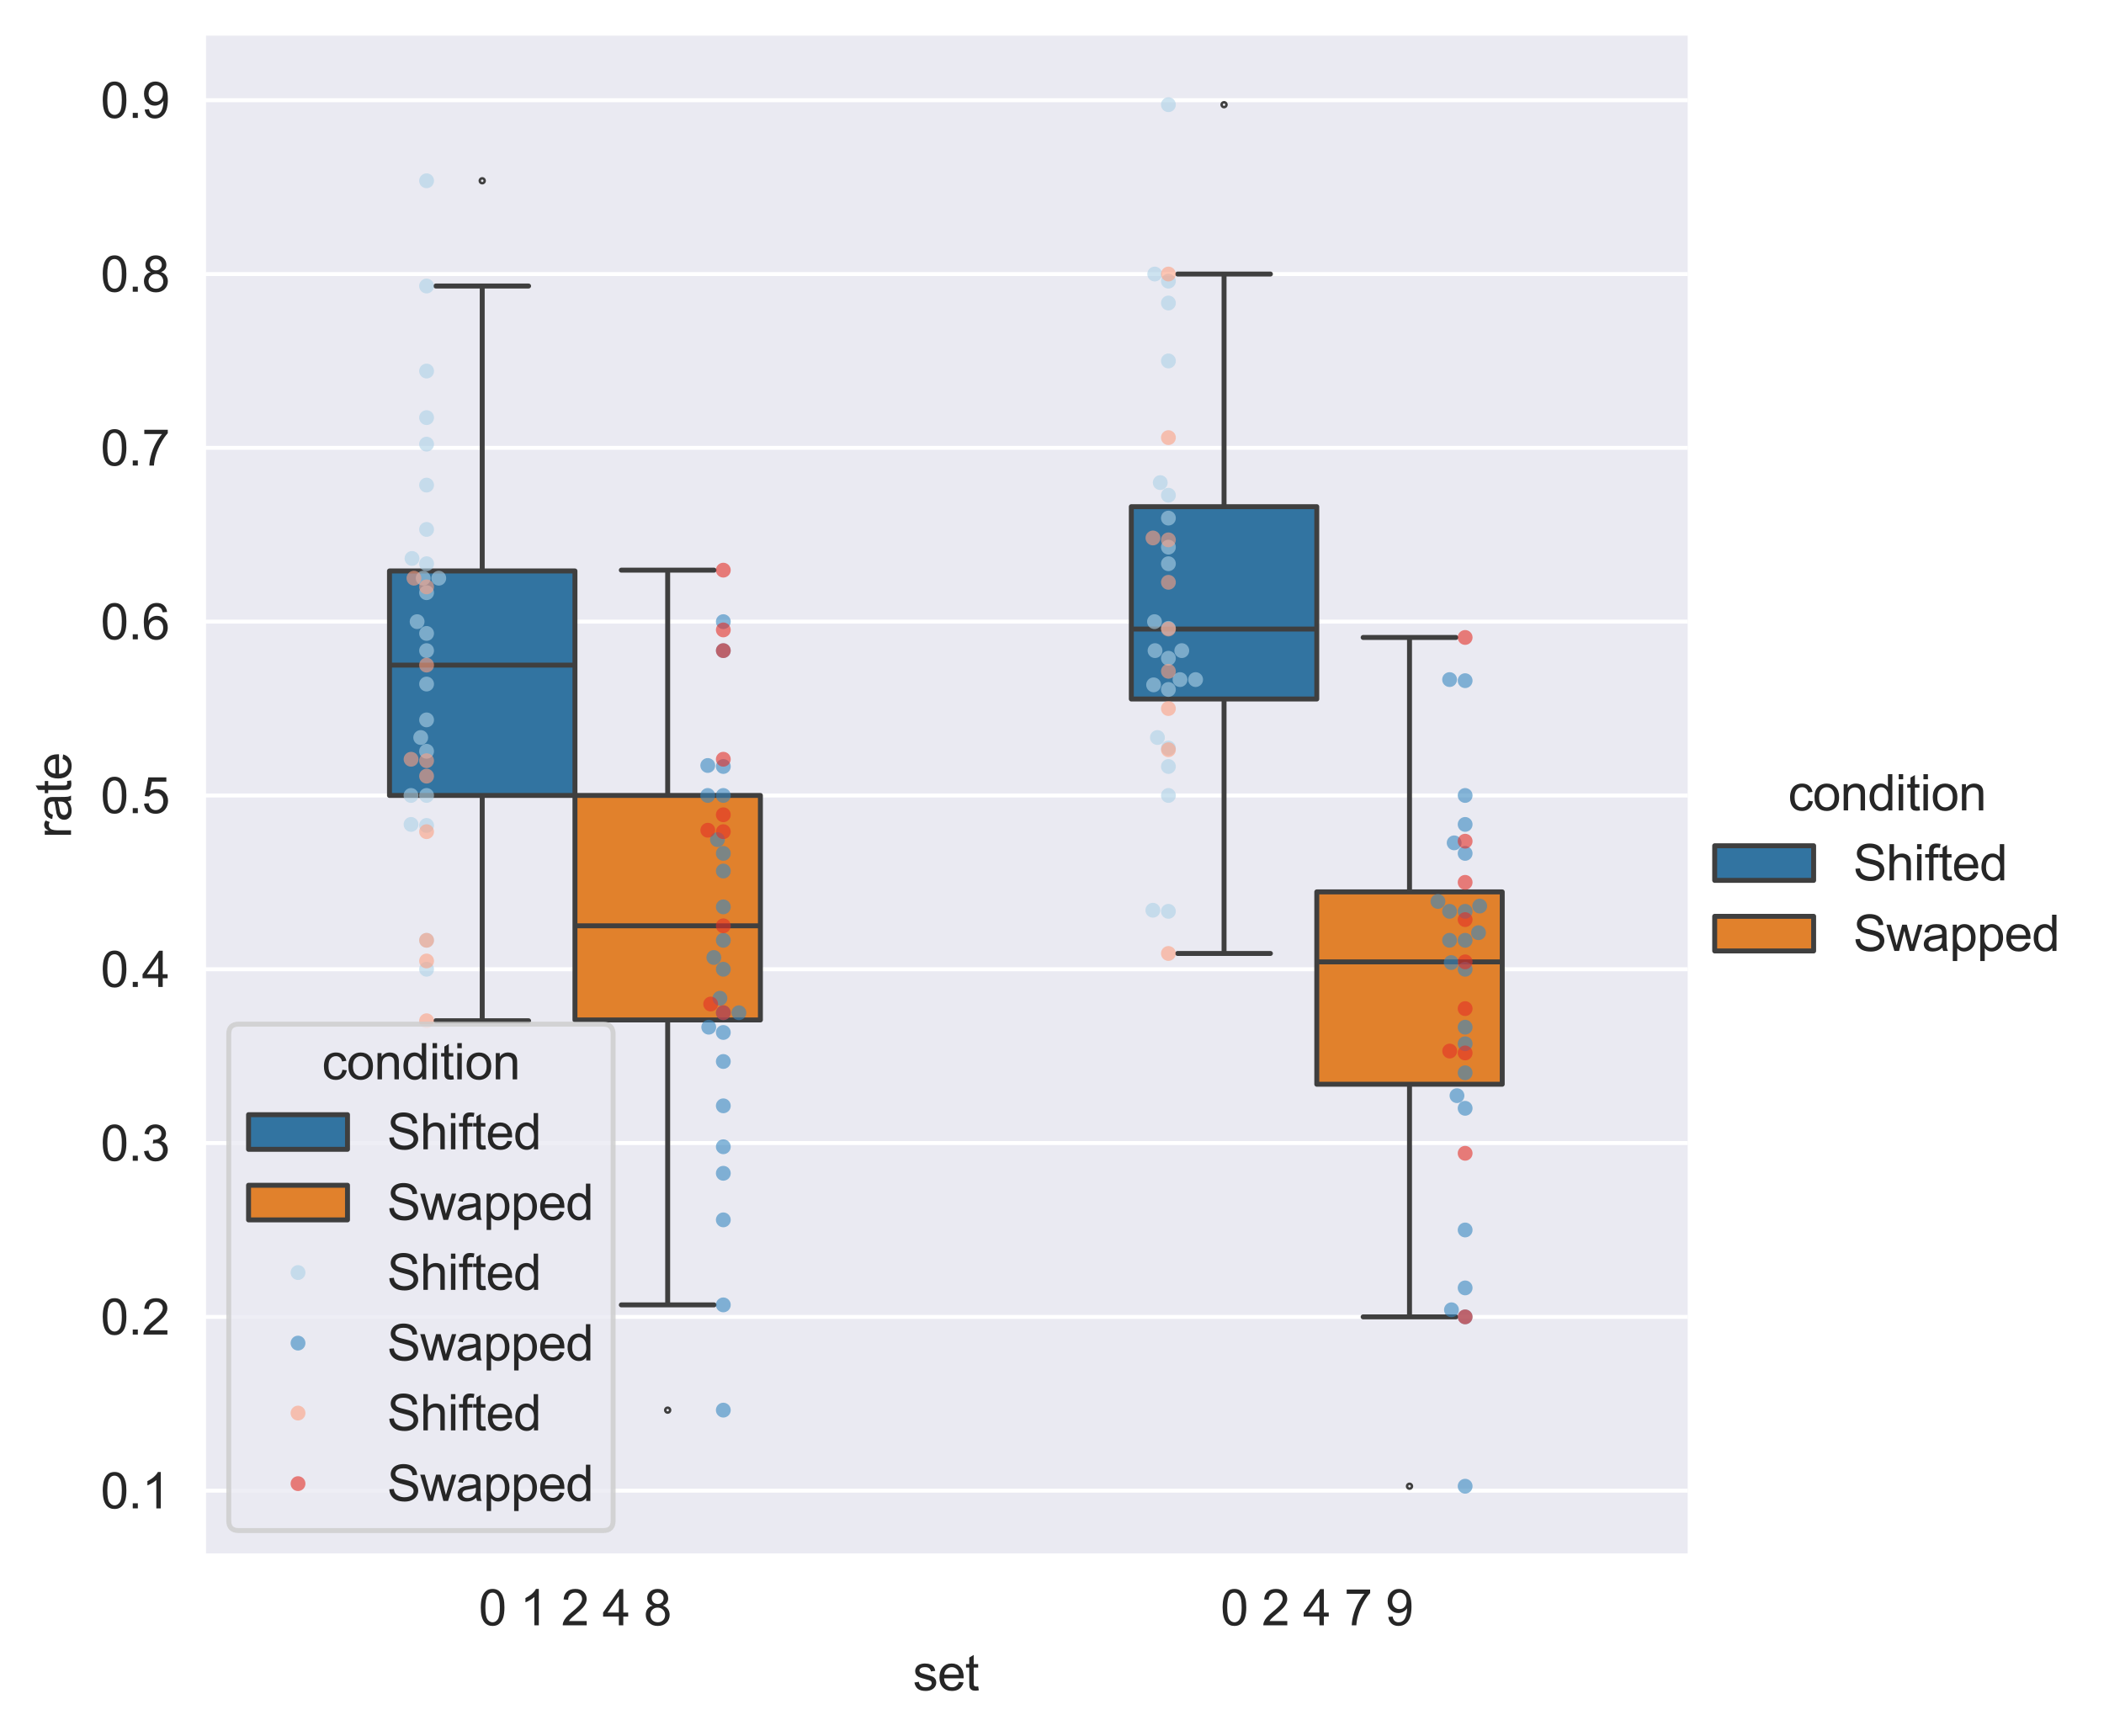 <?xml version="1.0" encoding="utf-8" standalone="no"?>
<!DOCTYPE svg PUBLIC "-//W3C//DTD SVG 1.1//EN"
  "http://www.w3.org/Graphics/SVG/1.1/DTD/svg11.dtd">
<svg xmlns:xlink="http://www.w3.org/1999/xlink" width="425.319pt" height="350.931pt" viewBox="0 0 425.319 350.931" xmlns="http://www.w3.org/2000/svg" version="1.1">
 <defs>
  <style type="text/css">*{stroke-linejoin: round; stroke-linecap: butt}</style>
 </defs>
 <g id="figure_1">
  <g id="patch_1">
   <path d="M 0 350.931 
L 425.319 350.931 
L 425.319 0 
L 0 0 
z
" style="fill: #ffffff"/>
  </g>
  <g id="axes_1">
   <g id="patch_2">
    <path d="M 41.245 314.44 
L 341.163 314.44 
L 341.163 7.2 
L 41.245 7.2 
z
" style="fill: #eaeaf2"/>
   </g>
   <g id="matplotlib.axis_1">
    <g id="xtick_1">
     <g id="text_1">
      <!-- 0 1 2 4 8 -->
      <g style="fill: #262626" transform="translate(96.766 328.598) scale(0.1 -0.1)">
       <defs>
        <path id="ArialMT-30" d="M 266 2259 
Q 266 3072 433 3567 
Q 600 4063 929 4331 
Q 1259 4600 1759 4600 
Q 2128 4600 2406 4451 
Q 2684 4303 2865 4023 
Q 3047 3744 3150 3342 
Q 3253 2941 3253 2259 
Q 3253 1453 3087 958 
Q 2922 463 2592 192 
Q 2263 -78 1759 -78 
Q 1097 -78 719 397 
Q 266 969 266 2259 
z
M 844 2259 
Q 844 1131 1108 757 
Q 1372 384 1759 384 
Q 2147 384 2411 759 
Q 2675 1134 2675 2259 
Q 2675 3391 2411 3762 
Q 2147 4134 1753 4134 
Q 1366 4134 1134 3806 
Q 844 3388 844 2259 
z
" transform="scale(0.016)"/>
        <path id="ArialMT-20" transform="scale(0.016)"/>
        <path id="ArialMT-31" d="M 2384 0 
L 1822 0 
L 1822 3584 
Q 1619 3391 1289 3197 
Q 959 3003 697 2906 
L 697 3450 
Q 1169 3672 1522 3987 
Q 1875 4303 2022 4600 
L 2384 4600 
L 2384 0 
z
" transform="scale(0.016)"/>
        <path id="ArialMT-32" d="M 3222 541 
L 3222 0 
L 194 0 
Q 188 203 259 391 
Q 375 700 629 1000 
Q 884 1300 1366 1694 
Q 2113 2306 2375 2664 
Q 2638 3022 2638 3341 
Q 2638 3675 2398 3904 
Q 2159 4134 1775 4134 
Q 1369 4134 1125 3890 
Q 881 3647 878 3216 
L 300 3275 
Q 359 3922 746 4261 
Q 1134 4600 1788 4600 
Q 2447 4600 2831 4234 
Q 3216 3869 3216 3328 
Q 3216 3053 3103 2787 
Q 2991 2522 2730 2228 
Q 2469 1934 1863 1422 
Q 1356 997 1212 845 
Q 1069 694 975 541 
L 3222 541 
z
" transform="scale(0.016)"/>
        <path id="ArialMT-34" d="M 2069 0 
L 2069 1097 
L 81 1097 
L 81 1613 
L 2172 4581 
L 2631 4581 
L 2631 1613 
L 3250 1613 
L 3250 1097 
L 2631 1097 
L 2631 0 
L 2069 0 
z
M 2069 1613 
L 2069 3678 
L 634 1613 
L 2069 1613 
z
" transform="scale(0.016)"/>
        <path id="ArialMT-38" d="M 1131 2484 
Q 781 2613 612 2850 
Q 444 3088 444 3419 
Q 444 3919 803 4259 
Q 1163 4600 1759 4600 
Q 2359 4600 2725 4251 
Q 3091 3903 3091 3403 
Q 3091 3084 2923 2848 
Q 2756 2613 2416 2484 
Q 2838 2347 3058 2040 
Q 3278 1734 3278 1309 
Q 3278 722 2862 322 
Q 2447 -78 1769 -78 
Q 1091 -78 675 323 
Q 259 725 259 1325 
Q 259 1772 486 2073 
Q 713 2375 1131 2484 
z
M 1019 3438 
Q 1019 3113 1228 2906 
Q 1438 2700 1772 2700 
Q 2097 2700 2305 2904 
Q 2513 3109 2513 3406 
Q 2513 3716 2298 3927 
Q 2084 4138 1766 4138 
Q 1444 4138 1231 3931 
Q 1019 3725 1019 3438 
z
M 838 1322 
Q 838 1081 952 856 
Q 1066 631 1291 507 
Q 1516 384 1775 384 
Q 2178 384 2440 643 
Q 2703 903 2703 1303 
Q 2703 1709 2433 1975 
Q 2163 2241 1756 2241 
Q 1359 2241 1098 1978 
Q 838 1716 838 1322 
z
" transform="scale(0.016)"/>
       </defs>
       <use xlink:href="#ArialMT-30"/>
       <use xlink:href="#ArialMT-20" x="55.615"/>
       <use xlink:href="#ArialMT-31" x="83.398"/>
       <use xlink:href="#ArialMT-20" x="139.014"/>
       <use xlink:href="#ArialMT-32" x="166.797"/>
       <use xlink:href="#ArialMT-20" x="222.412"/>
       <use xlink:href="#ArialMT-34" x="250.195"/>
       <use xlink:href="#ArialMT-20" x="305.811"/>
       <use xlink:href="#ArialMT-38" x="333.594"/>
      </g>
     </g>
    </g>
    <g id="xtick_2">
     <g id="text_2">
      <!-- 0 2 4 7 9 -->
      <g style="fill: #262626" transform="translate(246.725 328.598) scale(0.1 -0.1)">
       <defs>
        <path id="ArialMT-37" d="M 303 3981 
L 303 4522 
L 3269 4522 
L 3269 4084 
Q 2831 3619 2401 2847 
Q 1972 2075 1738 1259 
Q 1569 684 1522 0 
L 944 0 
Q 953 541 1156 1306 
Q 1359 2072 1739 2783 
Q 2119 3494 2547 3981 
L 303 3981 
z
" transform="scale(0.016)"/>
        <path id="ArialMT-39" d="M 350 1059 
L 891 1109 
Q 959 728 1153 556 
Q 1347 384 1650 384 
Q 1909 384 2104 503 
Q 2300 622 2425 820 
Q 2550 1019 2634 1356 
Q 2719 1694 2719 2044 
Q 2719 2081 2716 2156 
Q 2547 1888 2255 1720 
Q 1963 1553 1622 1553 
Q 1053 1553 659 1965 
Q 266 2378 266 3053 
Q 266 3750 677 4175 
Q 1088 4600 1706 4600 
Q 2153 4600 2523 4359 
Q 2894 4119 3086 3673 
Q 3278 3228 3278 2384 
Q 3278 1506 3087 986 
Q 2897 466 2520 194 
Q 2144 -78 1638 -78 
Q 1100 -78 759 220 
Q 419 519 350 1059 
z
M 2653 3081 
Q 2653 3566 2395 3850 
Q 2138 4134 1775 4134 
Q 1400 4134 1122 3828 
Q 844 3522 844 3034 
Q 844 2597 1108 2323 
Q 1372 2050 1759 2050 
Q 2150 2050 2401 2323 
Q 2653 2597 2653 3081 
z
" transform="scale(0.016)"/>
       </defs>
       <use xlink:href="#ArialMT-30"/>
       <use xlink:href="#ArialMT-20" x="55.615"/>
       <use xlink:href="#ArialMT-32" x="83.398"/>
       <use xlink:href="#ArialMT-20" x="139.014"/>
       <use xlink:href="#ArialMT-34" x="166.797"/>
       <use xlink:href="#ArialMT-20" x="222.412"/>
       <use xlink:href="#ArialMT-37" x="250.195"/>
       <use xlink:href="#ArialMT-20" x="305.811"/>
       <use xlink:href="#ArialMT-39" x="333.594"/>
      </g>
     </g>
    </g>
    <g id="text_3">
     <!-- set -->
     <g style="fill: #262626" transform="translate(184.535 341.743) scale(0.1 -0.1)">
      <defs>
       <path id="ArialMT-73" d="M 197 991 
L 753 1078 
Q 800 744 1014 566 
Q 1228 388 1613 388 
Q 2000 388 2187 545 
Q 2375 703 2375 916 
Q 2375 1106 2209 1216 
Q 2094 1291 1634 1406 
Q 1016 1563 777 1677 
Q 538 1791 414 1992 
Q 291 2194 291 2438 
Q 291 2659 392 2848 
Q 494 3038 669 3163 
Q 800 3259 1026 3326 
Q 1253 3394 1513 3394 
Q 1903 3394 2198 3281 
Q 2494 3169 2634 2976 
Q 2775 2784 2828 2463 
L 2278 2388 
Q 2241 2644 2061 2787 
Q 1881 2931 1553 2931 
Q 1166 2931 1000 2803 
Q 834 2675 834 2503 
Q 834 2394 903 2306 
Q 972 2216 1119 2156 
Q 1203 2125 1616 2013 
Q 2213 1853 2448 1751 
Q 2684 1650 2818 1456 
Q 2953 1263 2953 975 
Q 2953 694 2789 445 
Q 2625 197 2315 61 
Q 2006 -75 1616 -75 
Q 969 -75 630 194 
Q 291 463 197 991 
z
" transform="scale(0.016)"/>
       <path id="ArialMT-65" d="M 2694 1069 
L 3275 997 
Q 3138 488 2766 206 
Q 2394 -75 1816 -75 
Q 1088 -75 661 373 
Q 234 822 234 1631 
Q 234 2469 665 2931 
Q 1097 3394 1784 3394 
Q 2450 3394 2872 2941 
Q 3294 2488 3294 1666 
Q 3294 1616 3291 1516 
L 816 1516 
Q 847 969 1125 678 
Q 1403 388 1819 388 
Q 2128 388 2347 550 
Q 2566 713 2694 1069 
z
M 847 1978 
L 2700 1978 
Q 2663 2397 2488 2606 
Q 2219 2931 1791 2931 
Q 1403 2931 1139 2672 
Q 875 2413 847 1978 
z
" transform="scale(0.016)"/>
       <path id="ArialMT-74" d="M 1650 503 
L 1731 6 
Q 1494 -44 1306 -44 
Q 1000 -44 831 53 
Q 663 150 594 308 
Q 525 466 525 972 
L 525 2881 
L 113 2881 
L 113 3319 
L 525 3319 
L 525 4141 
L 1084 4478 
L 1084 3319 
L 1650 3319 
L 1650 2881 
L 1084 2881 
L 1084 941 
Q 1084 700 1114 631 
Q 1144 563 1211 522 
Q 1278 481 1403 481 
Q 1497 481 1650 503 
z
" transform="scale(0.016)"/>
      </defs>
      <use xlink:href="#ArialMT-73"/>
      <use xlink:href="#ArialMT-65" x="50"/>
      <use xlink:href="#ArialMT-74" x="105.615"/>
     </g>
    </g>
   </g>
   <g id="matplotlib.axis_2">
    <g id="ytick_1">
     <g id="line2d_1">
      <path d="M 41.245 301.376 
L 341.163 301.376 
" clip-path="url(#pf598000ad2)" style="fill: none; stroke: #ffffff; stroke-width: 0.8; stroke-linecap: round"/>
     </g>
     <g id="text_4">
      <!-- 0.1 -->
      <g style="fill: #262626" transform="translate(20.345 304.954) scale(0.1 -0.1)">
       <defs>
        <path id="ArialMT-2e" d="M 581 0 
L 581 641 
L 1222 641 
L 1222 0 
L 581 0 
z
" transform="scale(0.016)"/>
       </defs>
       <use xlink:href="#ArialMT-30"/>
       <use xlink:href="#ArialMT-2e" x="55.615"/>
       <use xlink:href="#ArialMT-31" x="83.398"/>
      </g>
     </g>
    </g>
    <g id="ytick_2">
     <g id="line2d_2">
      <path d="M 41.245 266.237 
L 341.163 266.237 
" clip-path="url(#pf598000ad2)" style="fill: none; stroke: #ffffff; stroke-width: 0.8; stroke-linecap: round"/>
     </g>
     <g id="text_5">
      <!-- 0.2 -->
      <g style="fill: #262626" transform="translate(20.345 269.816) scale(0.1 -0.1)">
       <use xlink:href="#ArialMT-30"/>
       <use xlink:href="#ArialMT-2e" x="55.615"/>
       <use xlink:href="#ArialMT-32" x="83.398"/>
      </g>
     </g>
    </g>
    <g id="ytick_3">
     <g id="line2d_3">
      <path d="M 41.245 231.098 
L 341.163 231.098 
" clip-path="url(#pf598000ad2)" style="fill: none; stroke: #ffffff; stroke-width: 0.8; stroke-linecap: round"/>
     </g>
     <g id="text_6">
      <!-- 0.3 -->
      <g style="fill: #262626" transform="translate(20.345 234.677) scale(0.1 -0.1)">
       <defs>
        <path id="ArialMT-33" d="M 269 1209 
L 831 1284 
Q 928 806 1161 595 
Q 1394 384 1728 384 
Q 2125 384 2398 659 
Q 2672 934 2672 1341 
Q 2672 1728 2419 1979 
Q 2166 2231 1775 2231 
Q 1616 2231 1378 2169 
L 1441 2663 
Q 1497 2656 1531 2656 
Q 1891 2656 2178 2843 
Q 2466 3031 2466 3422 
Q 2466 3731 2256 3934 
Q 2047 4138 1716 4138 
Q 1388 4138 1169 3931 
Q 950 3725 888 3313 
L 325 3413 
Q 428 3978 793 4289 
Q 1159 4600 1703 4600 
Q 2078 4600 2393 4439 
Q 2709 4278 2876 4000 
Q 3044 3722 3044 3409 
Q 3044 3113 2884 2869 
Q 2725 2625 2413 2481 
Q 2819 2388 3044 2092 
Q 3269 1797 3269 1353 
Q 3269 753 2831 336 
Q 2394 -81 1725 -81 
Q 1122 -81 723 278 
Q 325 638 269 1209 
z
" transform="scale(0.016)"/>
       </defs>
       <use xlink:href="#ArialMT-30"/>
       <use xlink:href="#ArialMT-2e" x="55.615"/>
       <use xlink:href="#ArialMT-33" x="83.398"/>
      </g>
     </g>
    </g>
    <g id="ytick_4">
     <g id="line2d_4">
      <path d="M 41.245 195.959 
L 341.163 195.959 
" clip-path="url(#pf598000ad2)" style="fill: none; stroke: #ffffff; stroke-width: 0.8; stroke-linecap: round"/>
     </g>
     <g id="text_7">
      <!-- 0.4 -->
      <g style="fill: #262626" transform="translate(20.345 199.538) scale(0.1 -0.1)">
       <use xlink:href="#ArialMT-30"/>
       <use xlink:href="#ArialMT-2e" x="55.615"/>
       <use xlink:href="#ArialMT-34" x="83.398"/>
      </g>
     </g>
    </g>
    <g id="ytick_5">
     <g id="line2d_5">
      <path d="M 41.245 160.82 
L 341.163 160.82 
" clip-path="url(#pf598000ad2)" style="fill: none; stroke: #ffffff; stroke-width: 0.8; stroke-linecap: round"/>
     </g>
     <g id="text_8">
      <!-- 0.5 -->
      <g style="fill: #262626" transform="translate(20.345 164.399) scale(0.1 -0.1)">
       <defs>
        <path id="ArialMT-35" d="M 266 1200 
L 856 1250 
Q 922 819 1161 601 
Q 1400 384 1738 384 
Q 2144 384 2425 690 
Q 2706 997 2706 1503 
Q 2706 1984 2436 2262 
Q 2166 2541 1728 2541 
Q 1456 2541 1237 2417 
Q 1019 2294 894 2097 
L 366 2166 
L 809 4519 
L 3088 4519 
L 3088 3981 
L 1259 3981 
L 1013 2750 
Q 1425 3038 1878 3038 
Q 2478 3038 2890 2622 
Q 3303 2206 3303 1553 
Q 3303 931 2941 478 
Q 2500 -78 1738 -78 
Q 1113 -78 717 272 
Q 322 622 266 1200 
z
" transform="scale(0.016)"/>
       </defs>
       <use xlink:href="#ArialMT-30"/>
       <use xlink:href="#ArialMT-2e" x="55.615"/>
       <use xlink:href="#ArialMT-35" x="83.398"/>
      </g>
     </g>
    </g>
    <g id="ytick_6">
     <g id="line2d_6">
      <path d="M 41.245 125.681 
L 341.163 125.681 
" clip-path="url(#pf598000ad2)" style="fill: none; stroke: #ffffff; stroke-width: 0.8; stroke-linecap: round"/>
     </g>
     <g id="text_9">
      <!-- 0.6 -->
      <g style="fill: #262626" transform="translate(20.345 129.26) scale(0.1 -0.1)">
       <defs>
        <path id="ArialMT-36" d="M 3184 3459 
L 2625 3416 
Q 2550 3747 2413 3897 
Q 2184 4138 1850 4138 
Q 1581 4138 1378 3988 
Q 1113 3794 959 3422 
Q 806 3050 800 2363 
Q 1003 2672 1297 2822 
Q 1591 2972 1913 2972 
Q 2475 2972 2870 2558 
Q 3266 2144 3266 1488 
Q 3266 1056 3080 686 
Q 2894 316 2569 119 
Q 2244 -78 1831 -78 
Q 1128 -78 684 439 
Q 241 956 241 2144 
Q 241 3472 731 4075 
Q 1159 4600 1884 4600 
Q 2425 4600 2770 4297 
Q 3116 3994 3184 3459 
z
M 888 1484 
Q 888 1194 1011 928 
Q 1134 663 1356 523 
Q 1578 384 1822 384 
Q 2178 384 2434 671 
Q 2691 959 2691 1453 
Q 2691 1928 2437 2201 
Q 2184 2475 1800 2475 
Q 1419 2475 1153 2201 
Q 888 1928 888 1484 
z
" transform="scale(0.016)"/>
       </defs>
       <use xlink:href="#ArialMT-30"/>
       <use xlink:href="#ArialMT-2e" x="55.615"/>
       <use xlink:href="#ArialMT-36" x="83.398"/>
      </g>
     </g>
    </g>
    <g id="ytick_7">
     <g id="line2d_7">
      <path d="M 41.245 90.542 
L 341.163 90.542 
" clip-path="url(#pf598000ad2)" style="fill: none; stroke: #ffffff; stroke-width: 0.8; stroke-linecap: round"/>
     </g>
     <g id="text_10">
      <!-- 0.7 -->
      <g style="fill: #262626" transform="translate(20.345 94.121) scale(0.1 -0.1)">
       <use xlink:href="#ArialMT-30"/>
       <use xlink:href="#ArialMT-2e" x="55.615"/>
       <use xlink:href="#ArialMT-37" x="83.398"/>
      </g>
     </g>
    </g>
    <g id="ytick_8">
     <g id="line2d_8">
      <path d="M 41.245 55.403 
L 341.163 55.403 
" clip-path="url(#pf598000ad2)" style="fill: none; stroke: #ffffff; stroke-width: 0.8; stroke-linecap: round"/>
     </g>
     <g id="text_11">
      <!-- 0.8 -->
      <g style="fill: #262626" transform="translate(20.345 58.982) scale(0.1 -0.1)">
       <use xlink:href="#ArialMT-30"/>
       <use xlink:href="#ArialMT-2e" x="55.615"/>
       <use xlink:href="#ArialMT-38" x="83.398"/>
      </g>
     </g>
    </g>
    <g id="ytick_9">
     <g id="line2d_9">
      <path d="M 41.245 20.264 
L 341.163 20.264 
" clip-path="url(#pf598000ad2)" style="fill: none; stroke: #ffffff; stroke-width: 0.8; stroke-linecap: round"/>
     </g>
     <g id="text_12">
      <!-- 0.9 -->
      <g style="fill: #262626" transform="translate(20.345 23.843) scale(0.1 -0.1)">
       <use xlink:href="#ArialMT-30"/>
       <use xlink:href="#ArialMT-2e" x="55.615"/>
       <use xlink:href="#ArialMT-39" x="83.398"/>
      </g>
     </g>
    </g>
    <g id="text_13">
     <!-- rate -->
     <g style="fill: #262626" transform="translate(14.358 169.435) rotate(-90) scale(0.1 -0.1)">
      <defs>
       <path id="ArialMT-72" d="M 416 0 
L 416 3319 
L 922 3319 
L 922 2816 
Q 1116 3169 1280 3281 
Q 1444 3394 1641 3394 
Q 1925 3394 2219 3213 
L 2025 2691 
Q 1819 2813 1613 2813 
Q 1428 2813 1281 2702 
Q 1134 2591 1072 2394 
Q 978 2094 978 1738 
L 978 0 
L 416 0 
z
" transform="scale(0.016)"/>
       <path id="ArialMT-61" d="M 2588 409 
Q 2275 144 1986 34 
Q 1697 -75 1366 -75 
Q 819 -75 525 192 
Q 231 459 231 875 
Q 231 1119 342 1320 
Q 453 1522 633 1644 
Q 813 1766 1038 1828 
Q 1203 1872 1538 1913 
Q 2219 1994 2541 2106 
Q 2544 2222 2544 2253 
Q 2544 2597 2384 2738 
Q 2169 2928 1744 2928 
Q 1347 2928 1158 2789 
Q 969 2650 878 2297 
L 328 2372 
Q 403 2725 575 2942 
Q 747 3159 1072 3276 
Q 1397 3394 1825 3394 
Q 2250 3394 2515 3294 
Q 2781 3194 2906 3042 
Q 3031 2891 3081 2659 
Q 3109 2516 3109 2141 
L 3109 1391 
Q 3109 606 3145 398 
Q 3181 191 3288 0 
L 2700 0 
Q 2613 175 2588 409 
z
M 2541 1666 
Q 2234 1541 1622 1453 
Q 1275 1403 1131 1340 
Q 988 1278 909 1158 
Q 831 1038 831 891 
Q 831 666 1001 516 
Q 1172 366 1500 366 
Q 1825 366 2078 508 
Q 2331 650 2450 897 
Q 2541 1088 2541 1459 
L 2541 1666 
z
" transform="scale(0.016)"/>
      </defs>
      <use xlink:href="#ArialMT-72"/>
      <use xlink:href="#ArialMT-61" x="33.301"/>
      <use xlink:href="#ArialMT-74" x="88.916"/>
      <use xlink:href="#ArialMT-65" x="116.699"/>
     </g>
    </g>
   </g>
   <g id="patch_3">
    <path d="M 116.225 336.514 
L 116.225 336.514 
L 116.225 336.514 
L 116.225 336.514 
z
" clip-path="url(#pf598000ad2)" style="fill: #3274a1; stroke: #3f3f3f; stroke-linejoin: miter"/>
   </g>
   <g id="patch_4">
    <path d="M 116.225 336.514 
L 116.225 336.514 
L 116.225 336.514 
L 116.225 336.514 
z
" clip-path="url(#pf598000ad2)" style="fill: #e1812c; stroke: #3f3f3f; stroke-linejoin: miter"/>
   </g>
   <g id="patch_5">
    <path d="M 78.735 160.82 
L 116.225 160.82 
L 116.225 115.432 
L 78.735 115.432 
L 78.735 160.82 
z
" clip-path="url(#pf598000ad2)" style="fill: #3274a1; stroke: #3f3f3f; stroke-linejoin: miter"/>
   </g>
   <g id="line2d_10">
    <path d="M 97.48 160.82 
L 97.48 206.37 
" clip-path="url(#pf598000ad2)" style="fill: none; stroke: #3f3f3f"/>
   </g>
   <g id="line2d_11">
    <path d="M 97.48 115.432 
L 97.48 57.827 
" clip-path="url(#pf598000ad2)" style="fill: none; stroke: #3f3f3f"/>
   </g>
   <g id="line2d_12">
    <path d="M 88.107 206.37 
L 106.852 206.37 
" clip-path="url(#pf598000ad2)" style="fill: none; stroke: #3f3f3f; stroke-linecap: round"/>
   </g>
   <g id="line2d_13">
    <path d="M 88.107 57.827 
L 106.852 57.827 
" clip-path="url(#pf598000ad2)" style="fill: none; stroke: #3f3f3f; stroke-linecap: round"/>
   </g>
   <g id="line2d_14">
    <defs>
     <path id="m27abbe4f63" d="M 0 0.25 
C 0.066 0.25 0.13 0.224 0.177 0.177 
C 0.224 0.13 0.25 0.066 0.25 0 
C 0.25 -0.066 0.224 -0.13 0.177 -0.177 
C 0.13 -0.224 0.066 -0.25 0 -0.25 
C -0.066 -0.25 -0.13 -0.224 -0.177 -0.177 
C -0.224 -0.13 -0.25 -0.066 -0.25 0 
C -0.25 0.066 -0.224 0.13 -0.177 0.177 
C -0.13 0.224 -0.066 0.25 0 0.25 
z
" style="stroke: #3f3f3f"/>
    </defs>
    <g clip-path="url(#pf598000ad2)">
     <use xlink:href="#m27abbe4f63" x="97.48" y="36.548" style="fill-opacity: 0; stroke: #3f3f3f"/>
    </g>
   </g>
   <g id="patch_6">
    <path d="M 228.694 141.322 
L 266.184 141.322 
L 266.184 102.436 
L 228.694 102.436 
L 228.694 141.322 
z
" clip-path="url(#pf598000ad2)" style="fill: #3274a1; stroke: #3f3f3f; stroke-linejoin: miter"/>
   </g>
   <g id="line2d_15">
    <path d="M 247.439 141.322 
L 247.439 192.764 
" clip-path="url(#pf598000ad2)" style="fill: none; stroke: #3f3f3f"/>
   </g>
   <g id="line2d_16">
    <path d="M 247.439 102.436 
L 247.439 55.403 
" clip-path="url(#pf598000ad2)" style="fill: none; stroke: #3f3f3f"/>
   </g>
   <g id="line2d_17">
    <path d="M 238.066 192.764 
L 256.811 192.764 
" clip-path="url(#pf598000ad2)" style="fill: none; stroke: #3f3f3f; stroke-linecap: round"/>
   </g>
   <g id="line2d_18">
    <path d="M 238.066 55.403 
L 256.811 55.403 
" clip-path="url(#pf598000ad2)" style="fill: none; stroke: #3f3f3f; stroke-linecap: round"/>
   </g>
   <g id="line2d_19">
    <g clip-path="url(#pf598000ad2)">
     <use xlink:href="#m27abbe4f63" x="247.439" y="21.165" style="fill-opacity: 0; stroke: #3f3f3f"/>
    </g>
   </g>
   <g id="patch_7">
    <path d="M 116.225 206.208 
L 153.715 206.208 
L 153.715 160.82 
L 116.225 160.82 
L 116.225 206.208 
z
" clip-path="url(#pf598000ad2)" style="fill: #e1812c; stroke: #3f3f3f; stroke-linejoin: miter"/>
   </g>
   <g id="line2d_20">
    <path d="M 134.97 206.208 
L 134.97 263.813 
" clip-path="url(#pf598000ad2)" style="fill: none; stroke: #3f3f3f"/>
   </g>
   <g id="line2d_21">
    <path d="M 134.97 160.82 
L 134.97 115.27 
" clip-path="url(#pf598000ad2)" style="fill: none; stroke: #3f3f3f"/>
   </g>
   <g id="line2d_22">
    <path d="M 125.597 263.813 
L 144.342 263.813 
" clip-path="url(#pf598000ad2)" style="fill: none; stroke: #3f3f3f; stroke-linecap: round"/>
   </g>
   <g id="line2d_23">
    <path d="M 125.597 115.27 
L 144.342 115.27 
" clip-path="url(#pf598000ad2)" style="fill: none; stroke: #3f3f3f; stroke-linecap: round"/>
   </g>
   <g id="line2d_24">
    <g clip-path="url(#pf598000ad2)">
     <use xlink:href="#m27abbe4f63" x="134.97" y="285.092" style="fill-opacity: 0; stroke: #3f3f3f"/>
    </g>
   </g>
   <g id="patch_8">
    <path d="M 266.184 219.204 
L 303.673 219.204 
L 303.673 180.318 
L 266.184 180.318 
L 266.184 219.204 
z
" clip-path="url(#pf598000ad2)" style="fill: #e1812c; stroke: #3f3f3f; stroke-linejoin: miter"/>
   </g>
   <g id="line2d_25">
    <path d="M 284.929 219.204 
L 284.929 266.237 
" clip-path="url(#pf598000ad2)" style="fill: none; stroke: #3f3f3f"/>
   </g>
   <g id="line2d_26">
    <path d="M 284.929 180.318 
L 284.929 128.876 
" clip-path="url(#pf598000ad2)" style="fill: none; stroke: #3f3f3f"/>
   </g>
   <g id="line2d_27">
    <path d="M 275.556 266.237 
L 294.301 266.237 
" clip-path="url(#pf598000ad2)" style="fill: none; stroke: #3f3f3f; stroke-linecap: round"/>
   </g>
   <g id="line2d_28">
    <path d="M 275.556 128.876 
L 294.301 128.876 
" clip-path="url(#pf598000ad2)" style="fill: none; stroke: #3f3f3f; stroke-linecap: round"/>
   </g>
   <g id="line2d_29">
    <g clip-path="url(#pf598000ad2)">
     <use xlink:href="#m27abbe4f63" x="284.929" y="300.475" style="fill-opacity: 0; stroke: #3f3f3f"/>
    </g>
   </g>
   <g id="line2d_30">
    <path d="M 78.735 134.466 
L 116.225 134.466 
" clip-path="url(#pf598000ad2)" style="fill: none; stroke: #3f3f3f"/>
   </g>
   <g id="line2d_31">
    <path d="M 228.694 127.176 
L 266.184 127.176 
" clip-path="url(#pf598000ad2)" style="fill: none; stroke: #3f3f3f"/>
   </g>
   <g id="line2d_32">
    <path d="M 116.225 187.174 
L 153.715 187.174 
" clip-path="url(#pf598000ad2)" style="fill: none; stroke: #3f3f3f"/>
   </g>
   <g id="line2d_33">
    <path d="M 266.184 194.464 
L 303.673 194.464 
" clip-path="url(#pf598000ad2)" style="fill: none; stroke: #3f3f3f"/>
   </g>
   <g id="patch_9">
    <path d="M 41.245 314.44 
L 41.245 7.2 
" style="fill: none; stroke: #ffffff; stroke-width: 0.8; stroke-linejoin: miter; stroke-linecap: square"/>
   </g>
   <g id="patch_10">
    <path d="M 41.245 314.44 
L 341.163 314.44 
" style="fill: none; stroke: #ffffff; stroke-width: 0.8; stroke-linejoin: miter; stroke-linecap: square"/>
   </g>
   <g id="PathCollection_1">
    <defs>
     <path id="C0_0_089558d33c" d="M 0 1.5 
C 0.398 1.5 0.779 1.342 1.061 1.061 
C 1.342 0.779 1.5 0.398 1.5 -0 
C 1.5 -0.398 1.342 -0.779 1.061 -1.061 
C 0.779 -1.342 0.398 -1.5 0 -1.5 
C -0.398 -1.5 -0.779 -1.342 -1.061 -1.061 
C -1.342 -0.779 -1.5 -0.398 -1.5 0 
C -1.5 0.398 -1.342 0.779 -1.061 1.061 
C -0.779 1.342 -0.398 1.5 0 1.5 
z
"/>
    </defs>
    <g clip-path="url(#pf598000ad2)">
     <use xlink:href="#C0_0_089558d33c" x="84.318" y="125.681" style="fill: #abd0e6; fill-opacity: 0.6"/>
    </g>
    <g clip-path="url(#pf598000ad2)">
     <use xlink:href="#C0_0_089558d33c" x="86.233" y="166.878" style="fill: #abd0e6; fill-opacity: 0.6"/>
    </g>
    <g clip-path="url(#pf598000ad2)">
     <use xlink:href="#C0_0_089558d33c" x="86.233" y="195.959" style="fill: #abd0e6; fill-opacity: 0.6"/>
    </g>
    <g clip-path="url(#pf598000ad2)">
     <use xlink:href="#C0_0_089558d33c" x="86.233" y="75.016" style="fill: #abd0e6; fill-opacity: 0.6"/>
    </g>
    <g clip-path="url(#pf598000ad2)">
     <use xlink:href="#C0_0_089558d33c" x="86.233" y="145.542" style="fill: #abd0e6; fill-opacity: 0.6"/>
    </g>
    <g clip-path="url(#pf598000ad2)">
     <use xlink:href="#C0_0_089558d33c" x="86.233" y="128.063" style="fill: #abd0e6; fill-opacity: 0.6"/>
    </g>
    <g clip-path="url(#pf598000ad2)">
     <use xlink:href="#C0_0_089558d33c" x="86.233" y="131.538" style="fill: #abd0e6; fill-opacity: 0.6"/>
    </g>
    <g clip-path="url(#pf598000ad2)">
     <use xlink:href="#C0_0_089558d33c" x="86.233" y="113.968" style="fill: #abd0e6; fill-opacity: 0.6"/>
    </g>
    <g clip-path="url(#pf598000ad2)">
     <use xlink:href="#C0_0_089558d33c" x="86.233" y="89.795" style="fill: #abd0e6; fill-opacity: 0.6"/>
    </g>
    <g clip-path="url(#pf598000ad2)">
     <use xlink:href="#C0_0_089558d33c" x="86.233" y="107.036" style="fill: #abd0e6; fill-opacity: 0.6"/>
    </g>
    <g clip-path="url(#pf598000ad2)">
     <use xlink:href="#C0_0_089558d33c" x="86.233" y="151.886" style="fill: #abd0e6; fill-opacity: 0.6"/>
    </g>
    <g clip-path="url(#pf598000ad2)">
     <use xlink:href="#C0_0_089558d33c" x="86.233" y="84.431" style="fill: #abd0e6; fill-opacity: 0.6"/>
    </g>
    <g clip-path="url(#pf598000ad2)">
     <use xlink:href="#C0_0_089558d33c" x="85.047" y="149.107" style="fill: #abd0e6; fill-opacity: 0.6"/>
    </g>
    <g clip-path="url(#pf598000ad2)">
     <use xlink:href="#C0_0_089558d33c" x="86.233" y="119.825" style="fill: #abd0e6; fill-opacity: 0.6"/>
    </g>
    <g clip-path="url(#pf598000ad2)">
     <use xlink:href="#C0_0_089558d33c" x="86.233" y="190.102" style="fill: #abd0e6; fill-opacity: 0.6"/>
    </g>
    <g clip-path="url(#pf598000ad2)">
     <use xlink:href="#C0_0_089558d33c" x="86.233" y="57.827" style="fill: #abd0e6; fill-opacity: 0.6"/>
    </g>
    <g clip-path="url(#pf598000ad2)">
     <use xlink:href="#C0_0_089558d33c" x="85.548" y="116.896" style="fill: #abd0e6; fill-opacity: 0.6"/>
    </g>
    <g clip-path="url(#pf598000ad2)">
     <use xlink:href="#C0_0_089558d33c" x="86.233" y="98.072" style="fill: #abd0e6; fill-opacity: 0.6"/>
    </g>
    <g clip-path="url(#pf598000ad2)">
     <use xlink:href="#C0_0_089558d33c" x="83.288" y="112.903" style="fill: #abd0e6; fill-opacity: 0.6"/>
    </g>
    <g clip-path="url(#pf598000ad2)">
     <use xlink:href="#C0_0_089558d33c" x="83.09" y="166.676" style="fill: #abd0e6; fill-opacity: 0.6"/>
    </g>
    <g clip-path="url(#pf598000ad2)">
     <use xlink:href="#C0_0_089558d33c" x="83.083" y="160.82" style="fill: #abd0e6; fill-opacity: 0.6"/>
    </g>
    <g clip-path="url(#pf598000ad2)">
     <use xlink:href="#C0_0_089558d33c" x="86.233" y="160.82" style="fill: #abd0e6; fill-opacity: 0.6"/>
    </g>
    <g clip-path="url(#pf598000ad2)">
     <use xlink:href="#C0_0_089558d33c" x="88.698" y="116.896" style="fill: #abd0e6; fill-opacity: 0.6"/>
    </g>
    <g clip-path="url(#pf598000ad2)">
     <use xlink:href="#C0_0_089558d33c" x="86.233" y="138.295" style="fill: #abd0e6; fill-opacity: 0.6"/>
    </g>
    <g clip-path="url(#pf598000ad2)">
     <use xlink:href="#C0_0_089558d33c" x="86.233" y="36.548" style="fill: #abd0e6; fill-opacity: 0.6"/>
    </g>
   </g>
   <g id="PathCollection_2">
    <defs>
     <path id="C1_0_a58cebb81f" d="M 0 1.5 
C 0.398 1.5 0.779 1.342 1.061 1.061 
C 1.342 0.779 1.5 0.398 1.5 -0 
C 1.5 -0.398 1.342 -0.779 1.061 -1.061 
C 0.779 -1.342 0.398 -1.5 0 -1.5 
C -0.398 -1.5 -0.779 -1.342 -1.061 -1.061 
C -1.342 -0.779 -1.5 -0.398 -1.5 0 
C -1.5 0.398 -1.342 0.779 -1.061 1.061 
C -0.779 1.342 -0.398 1.5 0 1.5 
z
"/>
    </defs>
    <g clip-path="url(#pf598000ad2)">
     <use xlink:href="#C1_0_a58cebb81f" x="146.217" y="195.959" style="fill: #3787c0; fill-opacity: 0.6"/>
    </g>
    <g clip-path="url(#pf598000ad2)">
     <use xlink:href="#C1_0_a58cebb81f" x="143.074" y="154.762" style="fill: #3787c0; fill-opacity: 0.6"/>
    </g>
    <g clip-path="url(#pf598000ad2)">
     <use xlink:href="#C1_0_a58cebb81f" x="146.217" y="125.681" style="fill: #3787c0; fill-opacity: 0.6"/>
    </g>
    <g clip-path="url(#pf598000ad2)">
     <use xlink:href="#C1_0_a58cebb81f" x="146.217" y="246.624" style="fill: #3787c0; fill-opacity: 0.6"/>
    </g>
    <g clip-path="url(#pf598000ad2)">
     <use xlink:href="#C1_0_a58cebb81f" x="146.217" y="176.098" style="fill: #3787c0; fill-opacity: 0.6"/>
    </g>
    <g clip-path="url(#pf598000ad2)">
     <use xlink:href="#C1_0_a58cebb81f" x="144.302" y="193.577" style="fill: #3787c0; fill-opacity: 0.6"/>
    </g>
    <g clip-path="url(#pf598000ad2)">
     <use xlink:href="#C1_0_a58cebb81f" x="146.217" y="190.102" style="fill: #3787c0; fill-opacity: 0.6"/>
    </g>
    <g clip-path="url(#pf598000ad2)">
     <use xlink:href="#C1_0_a58cebb81f" x="143.272" y="207.672" style="fill: #3787c0; fill-opacity: 0.6"/>
    </g>
    <g clip-path="url(#pf598000ad2)">
     <use xlink:href="#C1_0_a58cebb81f" x="146.217" y="231.845" style="fill: #3787c0; fill-opacity: 0.6"/>
    </g>
    <g clip-path="url(#pf598000ad2)">
     <use xlink:href="#C1_0_a58cebb81f" x="146.217" y="214.604" style="fill: #3787c0; fill-opacity: 0.6"/>
    </g>
    <g clip-path="url(#pf598000ad2)">
     <use xlink:href="#C1_0_a58cebb81f" x="145.031" y="169.754" style="fill: #3787c0; fill-opacity: 0.6"/>
    </g>
    <g clip-path="url(#pf598000ad2)">
     <use xlink:href="#C1_0_a58cebb81f" x="146.217" y="237.209" style="fill: #3787c0; fill-opacity: 0.6"/>
    </g>
    <g clip-path="url(#pf598000ad2)">
     <use xlink:href="#C1_0_a58cebb81f" x="146.217" y="172.533" style="fill: #3787c0; fill-opacity: 0.6"/>
    </g>
    <g clip-path="url(#pf598000ad2)">
     <use xlink:href="#C1_0_a58cebb81f" x="145.532" y="201.815" style="fill: #3787c0; fill-opacity: 0.6"/>
    </g>
    <g clip-path="url(#pf598000ad2)">
     <use xlink:href="#C1_0_a58cebb81f" x="146.217" y="131.538" style="fill: #3787c0; fill-opacity: 0.6"/>
    </g>
    <g clip-path="url(#pf598000ad2)">
     <use xlink:href="#C1_0_a58cebb81f" x="146.217" y="263.813" style="fill: #3787c0; fill-opacity: 0.6"/>
    </g>
    <g clip-path="url(#pf598000ad2)">
     <use xlink:href="#C1_0_a58cebb81f" x="149.367" y="204.744" style="fill: #3787c0; fill-opacity: 0.6"/>
    </g>
    <g clip-path="url(#pf598000ad2)">
     <use xlink:href="#C1_0_a58cebb81f" x="146.217" y="223.568" style="fill: #3787c0; fill-opacity: 0.6"/>
    </g>
    <g clip-path="url(#pf598000ad2)">
     <use xlink:href="#C1_0_a58cebb81f" x="146.217" y="208.737" style="fill: #3787c0; fill-opacity: 0.6"/>
    </g>
    <g clip-path="url(#pf598000ad2)">
     <use xlink:href="#C1_0_a58cebb81f" x="146.217" y="154.964" style="fill: #3787c0; fill-opacity: 0.6"/>
    </g>
    <g clip-path="url(#pf598000ad2)">
     <use xlink:href="#C1_0_a58cebb81f" x="146.217" y="160.82" style="fill: #3787c0; fill-opacity: 0.6"/>
    </g>
    <g clip-path="url(#pf598000ad2)">
     <use xlink:href="#C1_0_a58cebb81f" x="143.067" y="160.82" style="fill: #3787c0; fill-opacity: 0.6"/>
    </g>
    <g clip-path="url(#pf598000ad2)">
     <use xlink:href="#C1_0_a58cebb81f" x="146.217" y="204.744" style="fill: #3787c0; fill-opacity: 0.6"/>
    </g>
    <g clip-path="url(#pf598000ad2)">
     <use xlink:href="#C1_0_a58cebb81f" x="146.217" y="183.345" style="fill: #3787c0; fill-opacity: 0.6"/>
    </g>
    <g clip-path="url(#pf598000ad2)">
     <use xlink:href="#C1_0_a58cebb81f" x="146.217" y="285.092" style="fill: #3787c0; fill-opacity: 0.6"/>
    </g>
   </g>
   <g id="PathCollection_3">
    <defs>
     <path id="C2_0_503dc70c51" d="M 0 1.5 
C 0.398 1.5 0.779 1.342 1.061 1.061 
C 1.342 0.779 1.5 0.398 1.5 -0 
C 1.5 -0.398 1.342 -0.779 1.061 -1.061 
C 0.779 -1.342 0.398 -1.5 0 -1.5 
C -0.398 -1.5 -0.779 -1.342 -1.061 -1.061 
C -1.342 -0.779 -1.5 -0.398 -1.5 0 
C -1.5 0.398 -1.342 0.779 -1.061 1.061 
C -0.779 1.342 -0.398 1.5 0 1.5 
z
"/>
    </defs>
    <g clip-path="url(#pf598000ad2)">
     <use xlink:href="#C2_0_503dc70c51" x="236.192" y="113.968" style="fill: #abd0e6; fill-opacity: 0.6"/>
    </g>
    <g clip-path="url(#pf598000ad2)">
     <use xlink:href="#C2_0_503dc70c51" x="236.192" y="184.246" style="fill: #abd0e6; fill-opacity: 0.6"/>
    </g>
    <g clip-path="url(#pf598000ad2)">
     <use xlink:href="#C2_0_503dc70c51" x="236.192" y="154.964" style="fill: #abd0e6; fill-opacity: 0.6"/>
    </g>
    <g clip-path="url(#pf598000ad2)">
     <use xlink:href="#C2_0_503dc70c51" x="236.192" y="139.394" style="fill: #abd0e6; fill-opacity: 0.6"/>
    </g>
    <g clip-path="url(#pf598000ad2)">
     <use xlink:href="#C2_0_503dc70c51" x="236.192" y="72.973" style="fill: #abd0e6; fill-opacity: 0.6"/>
    </g>
    <g clip-path="url(#pf598000ad2)">
     <use xlink:href="#C2_0_503dc70c51" x="233.38" y="125.681" style="fill: #abd0e6; fill-opacity: 0.6"/>
    </g>
    <g clip-path="url(#pf598000ad2)">
     <use xlink:href="#C2_0_503dc70c51" x="233.199" y="138.459" style="fill: #abd0e6; fill-opacity: 0.6"/>
    </g>
    <g clip-path="url(#pf598000ad2)">
     <use xlink:href="#C2_0_503dc70c51" x="238.54" y="137.394" style="fill: #abd0e6; fill-opacity: 0.6"/>
    </g>
    <g clip-path="url(#pf598000ad2)">
     <use xlink:href="#C2_0_503dc70c51" x="236.192" y="56.838" style="fill: #abd0e6; fill-opacity: 0.6"/>
    </g>
    <g clip-path="url(#pf598000ad2)">
     <use xlink:href="#C2_0_503dc70c51" x="236.192" y="104.747" style="fill: #abd0e6; fill-opacity: 0.6"/>
    </g>
    <g clip-path="url(#pf598000ad2)">
     <use xlink:href="#C2_0_503dc70c51" x="233.489" y="131.538" style="fill: #abd0e6; fill-opacity: 0.6"/>
    </g>
    <g clip-path="url(#pf598000ad2)">
     <use xlink:href="#C2_0_503dc70c51" x="234.542" y="97.57" style="fill: #abd0e6; fill-opacity: 0.6"/>
    </g>
    <g clip-path="url(#pf598000ad2)">
     <use xlink:href="#C2_0_503dc70c51" x="236.192" y="160.82" style="fill: #abd0e6; fill-opacity: 0.6"/>
    </g>
    <g clip-path="url(#pf598000ad2)">
     <use xlink:href="#C2_0_503dc70c51" x="236.192" y="61.26" style="fill: #abd0e6; fill-opacity: 0.6"/>
    </g>
    <g clip-path="url(#pf598000ad2)">
     <use xlink:href="#C2_0_503dc70c51" x="233.973" y="149.107" style="fill: #abd0e6; fill-opacity: 0.6"/>
    </g>
    <g clip-path="url(#pf598000ad2)">
     <use xlink:href="#C2_0_503dc70c51" x="233.425" y="55.403" style="fill: #abd0e6; fill-opacity: 0.6"/>
    </g>
    <g clip-path="url(#pf598000ad2)">
     <use xlink:href="#C2_0_503dc70c51" x="236.192" y="133.079" style="fill: #abd0e6; fill-opacity: 0.6"/>
    </g>
    <g clip-path="url(#pf598000ad2)">
     <use xlink:href="#C2_0_503dc70c51" x="236.192" y="110.622" style="fill: #abd0e6; fill-opacity: 0.6"/>
    </g>
    <g clip-path="url(#pf598000ad2)">
     <use xlink:href="#C2_0_503dc70c51" x="236.192" y="127.033" style="fill: #abd0e6; fill-opacity: 0.6"/>
    </g>
    <g clip-path="url(#pf598000ad2)">
     <use xlink:href="#C2_0_503dc70c51" x="241.69" y="137.394" style="fill: #abd0e6; fill-opacity: 0.6"/>
    </g>
    <g clip-path="url(#pf598000ad2)">
     <use xlink:href="#C2_0_503dc70c51" x="233.05" y="184.025" style="fill: #abd0e6; fill-opacity: 0.6"/>
    </g>
    <g clip-path="url(#pf598000ad2)">
     <use xlink:href="#C2_0_503dc70c51" x="236.192" y="151.237" style="fill: #abd0e6; fill-opacity: 0.6"/>
    </g>
    <g clip-path="url(#pf598000ad2)">
     <use xlink:href="#C2_0_503dc70c51" x="236.192" y="100.126" style="fill: #abd0e6; fill-opacity: 0.6"/>
    </g>
    <g clip-path="url(#pf598000ad2)">
     <use xlink:href="#C2_0_503dc70c51" x="238.894" y="131.538" style="fill: #abd0e6; fill-opacity: 0.6"/>
    </g>
    <g clip-path="url(#pf598000ad2)">
     <use xlink:href="#C2_0_503dc70c51" x="236.192" y="21.165" style="fill: #abd0e6; fill-opacity: 0.6"/>
    </g>
   </g>
   <g id="PathCollection_4">
    <defs>
     <path id="C3_0_7d1370f593" d="M 0 1.5 
C 0.398 1.5 0.779 1.342 1.061 1.061 
C 1.342 0.779 1.5 0.398 1.5 -0 
C 1.5 -0.398 1.342 -0.779 1.061 -1.061 
C 0.779 -1.342 0.398 -1.5 0 -1.5 
C -0.398 -1.5 -0.779 -1.342 -1.061 -1.061 
C -1.342 -0.779 -1.5 -0.398 -1.5 0 
C -1.5 0.398 -1.342 0.779 -1.061 1.061 
C -0.779 1.342 -0.398 1.5 0 1.5 
z
"/>
    </defs>
    <g clip-path="url(#pf598000ad2)">
     <use xlink:href="#C3_0_7d1370f593" x="296.175" y="207.672" style="fill: #3787c0; fill-opacity: 0.6"/>
    </g>
    <g clip-path="url(#pf598000ad2)">
     <use xlink:href="#C3_0_7d1370f593" x="293.034" y="137.394" style="fill: #3787c0; fill-opacity: 0.6"/>
    </g>
    <g clip-path="url(#pf598000ad2)">
     <use xlink:href="#C3_0_7d1370f593" x="296.175" y="166.676" style="fill: #3787c0; fill-opacity: 0.6"/>
    </g>
    <g clip-path="url(#pf598000ad2)">
     <use xlink:href="#C3_0_7d1370f593" x="290.677" y="182.246" style="fill: #3787c0; fill-opacity: 0.6"/>
    </g>
    <g clip-path="url(#pf598000ad2)">
     <use xlink:href="#C3_0_7d1370f593" x="296.175" y="248.667" style="fill: #3787c0; fill-opacity: 0.6"/>
    </g>
    <g clip-path="url(#pf598000ad2)">
     <use xlink:href="#C3_0_7d1370f593" x="296.175" y="195.959" style="fill: #3787c0; fill-opacity: 0.6"/>
    </g>
    <g clip-path="url(#pf598000ad2)">
     <use xlink:href="#C3_0_7d1370f593" x="299.12" y="183.181" style="fill: #3787c0; fill-opacity: 0.6"/>
    </g>
    <g clip-path="url(#pf598000ad2)">
     <use xlink:href="#C3_0_7d1370f593" x="293.025" y="184.246" style="fill: #3787c0; fill-opacity: 0.6"/>
    </g>
    <g clip-path="url(#pf598000ad2)">
     <use xlink:href="#C3_0_7d1370f593" x="293.409" y="264.802" style="fill: #3787c0; fill-opacity: 0.6"/>
    </g>
    <g clip-path="url(#pf598000ad2)">
     <use xlink:href="#C3_0_7d1370f593" x="296.175" y="216.893" style="fill: #3787c0; fill-opacity: 0.6"/>
    </g>
    <g clip-path="url(#pf598000ad2)">
     <use xlink:href="#C3_0_7d1370f593" x="296.175" y="190.102" style="fill: #3787c0; fill-opacity: 0.6"/>
    </g>
    <g clip-path="url(#pf598000ad2)">
     <use xlink:href="#C3_0_7d1370f593" x="296.175" y="224.07" style="fill: #3787c0; fill-opacity: 0.6"/>
    </g>
    <g clip-path="url(#pf598000ad2)">
     <use xlink:href="#C3_0_7d1370f593" x="296.175" y="160.82" style="fill: #3787c0; fill-opacity: 0.6"/>
    </g>
    <g clip-path="url(#pf598000ad2)">
     <use xlink:href="#C3_0_7d1370f593" x="296.175" y="260.38" style="fill: #3787c0; fill-opacity: 0.6"/>
    </g>
    <g clip-path="url(#pf598000ad2)">
     <use xlink:href="#C3_0_7d1370f593" x="296.175" y="172.533" style="fill: #3787c0; fill-opacity: 0.6"/>
    </g>
    <g clip-path="url(#pf598000ad2)">
     <use xlink:href="#C3_0_7d1370f593" x="296.175" y="266.237" style="fill: #3787c0; fill-opacity: 0.6"/>
    </g>
    <g clip-path="url(#pf598000ad2)">
     <use xlink:href="#C3_0_7d1370f593" x="298.878" y="188.561" style="fill: #3787c0; fill-opacity: 0.6"/>
    </g>
    <g clip-path="url(#pf598000ad2)">
     <use xlink:href="#C3_0_7d1370f593" x="296.175" y="211.018" style="fill: #3787c0; fill-opacity: 0.6"/>
    </g>
    <g clip-path="url(#pf598000ad2)">
     <use xlink:href="#C3_0_7d1370f593" x="293.363" y="194.607" style="fill: #3787c0; fill-opacity: 0.6"/>
    </g>
    <g clip-path="url(#pf598000ad2)">
     <use xlink:href="#C3_0_7d1370f593" x="296.175" y="184.246" style="fill: #3787c0; fill-opacity: 0.6"/>
    </g>
    <g clip-path="url(#pf598000ad2)">
     <use xlink:href="#C3_0_7d1370f593" x="296.175" y="137.615" style="fill: #3787c0; fill-opacity: 0.6"/>
    </g>
    <g clip-path="url(#pf598000ad2)">
     <use xlink:href="#C3_0_7d1370f593" x="293.957" y="170.403" style="fill: #3787c0; fill-opacity: 0.6"/>
    </g>
    <g clip-path="url(#pf598000ad2)">
     <use xlink:href="#C3_0_7d1370f593" x="294.526" y="221.514" style="fill: #3787c0; fill-opacity: 0.6"/>
    </g>
    <g clip-path="url(#pf598000ad2)">
     <use xlink:href="#C3_0_7d1370f593" x="293.025" y="190.102" style="fill: #3787c0; fill-opacity: 0.6"/>
    </g>
    <g clip-path="url(#pf598000ad2)">
     <use xlink:href="#C3_0_7d1370f593" x="296.175" y="300.475" style="fill: #3787c0; fill-opacity: 0.6"/>
    </g>
   </g>
   <g id="line2d_34"/>
   <g id="line2d_35"/>
   <g id="PathCollection_5">
    <defs>
     <path id="C4_0_6c583d96b8" d="M 0 1.5 
C 0.398 1.5 0.779 1.342 1.061 1.061 
C 1.342 0.779 1.5 0.398 1.5 -0 
C 1.5 -0.398 1.342 -0.779 1.061 -1.061 
C 0.779 -1.342 0.398 -1.5 0 -1.5 
C -0.398 -1.5 -0.779 -1.342 -1.061 -1.061 
C -1.342 -0.779 -1.5 -0.398 -1.5 0 
C -1.5 0.398 -1.342 0.779 -1.061 1.061 
C -0.779 1.342 -0.398 1.5 0 1.5 
z
"/>
    </defs>
    <g clip-path="url(#pf598000ad2)">
     <use xlink:href="#C4_0_6c583d96b8" x="83.098" y="153.499" style="fill: #fca082; fill-opacity: 0.6"/>
    </g>
    <g clip-path="url(#pf598000ad2)">
     <use xlink:href="#C4_0_6c583d96b8" x="86.233" y="168.141" style="fill: #fca082; fill-opacity: 0.6"/>
    </g>
    <g clip-path="url(#pf598000ad2)">
     <use xlink:href="#C4_0_6c583d96b8" x="86.233" y="190.102" style="fill: #fca082; fill-opacity: 0.6"/>
    </g>
    <g clip-path="url(#pf598000ad2)">
     <use xlink:href="#C4_0_6c583d96b8" x="86.233" y="118.653" style="fill: #fca082; fill-opacity: 0.6"/>
    </g>
    <g clip-path="url(#pf598000ad2)">
     <use xlink:href="#C4_0_6c583d96b8" x="83.68" y="116.896" style="fill: #fca082; fill-opacity: 0.6"/>
    </g>
    <g clip-path="url(#pf598000ad2)">
     <use xlink:href="#C4_0_6c583d96b8" x="86.233" y="153.792" style="fill: #fca082; fill-opacity: 0.6"/>
    </g>
    <g clip-path="url(#pf598000ad2)">
     <use xlink:href="#C4_0_6c583d96b8" x="86.233" y="156.916" style="fill: #fca082; fill-opacity: 0.6"/>
    </g>
    <g clip-path="url(#pf598000ad2)">
     <use xlink:href="#C4_0_6c583d96b8" x="86.233" y="194.286" style="fill: #fca082; fill-opacity: 0.6"/>
    </g>
    <g clip-path="url(#pf598000ad2)">
     <use xlink:href="#C4_0_6c583d96b8" x="86.233" y="206.37" style="fill: #fca082; fill-opacity: 0.6"/>
    </g>
    <g clip-path="url(#pf598000ad2)">
     <use xlink:href="#C4_0_6c583d96b8" x="86.233" y="134.466" style="fill: #fca082; fill-opacity: 0.6"/>
    </g>
   </g>
   <g id="PathCollection_6">
    <defs>
     <path id="C5_0_d822d99a54" d="M 0 1.5 
C 0.398 1.5 0.779 1.342 1.061 1.061 
C 1.342 0.779 1.5 0.398 1.5 -0 
C 1.5 -0.398 1.342 -0.779 1.061 -1.061 
C 0.779 -1.342 0.398 -1.5 0 -1.5 
C -0.398 -1.5 -0.779 -1.342 -1.061 -1.061 
C -1.342 -0.779 -1.5 -0.398 -1.5 0 
C -1.5 0.398 -1.342 0.779 -1.061 1.061 
C -0.779 1.342 -0.398 1.5 0 1.5 
z
"/>
    </defs>
    <g clip-path="url(#pf598000ad2)">
     <use xlink:href="#C5_0_d822d99a54" x="146.217" y="168.141" style="fill: #e32f27; fill-opacity: 0.6"/>
    </g>
    <g clip-path="url(#pf598000ad2)">
     <use xlink:href="#C5_0_d822d99a54" x="146.217" y="153.499" style="fill: #e32f27; fill-opacity: 0.6"/>
    </g>
    <g clip-path="url(#pf598000ad2)">
     <use xlink:href="#C5_0_d822d99a54" x="146.217" y="131.538" style="fill: #e32f27; fill-opacity: 0.6"/>
    </g>
    <g clip-path="url(#pf598000ad2)">
     <use xlink:href="#C5_0_d822d99a54" x="143.663" y="202.987" style="fill: #e32f27; fill-opacity: 0.6"/>
    </g>
    <g clip-path="url(#pf598000ad2)">
     <use xlink:href="#C5_0_d822d99a54" x="146.217" y="204.744" style="fill: #e32f27; fill-opacity: 0.6"/>
    </g>
    <g clip-path="url(#pf598000ad2)">
     <use xlink:href="#C5_0_d822d99a54" x="143.082" y="167.848" style="fill: #e32f27; fill-opacity: 0.6"/>
    </g>
    <g clip-path="url(#pf598000ad2)">
     <use xlink:href="#C5_0_d822d99a54" x="146.217" y="164.724" style="fill: #e32f27; fill-opacity: 0.6"/>
    </g>
    <g clip-path="url(#pf598000ad2)">
     <use xlink:href="#C5_0_d822d99a54" x="146.217" y="127.354" style="fill: #e32f27; fill-opacity: 0.6"/>
    </g>
    <g clip-path="url(#pf598000ad2)">
     <use xlink:href="#C5_0_d822d99a54" x="146.217" y="115.27" style="fill: #e32f27; fill-opacity: 0.6"/>
    </g>
    <g clip-path="url(#pf598000ad2)">
     <use xlink:href="#C5_0_d822d99a54" x="146.217" y="187.174" style="fill: #e32f27; fill-opacity: 0.6"/>
    </g>
   </g>
   <g id="PathCollection_7">
    <defs>
     <path id="C6_0_4696e124fd" d="M 0 1.5 
C 0.398 1.5 0.779 1.342 1.061 1.061 
C 1.342 0.779 1.5 0.398 1.5 -0 
C 1.5 -0.398 1.342 -0.779 1.061 -1.061 
C 0.779 -1.342 0.398 -1.5 0 -1.5 
C -0.398 -1.5 -0.779 -1.342 -1.061 -1.061 
C -1.342 -0.779 -1.5 -0.398 -1.5 0 
C -1.5 0.398 -1.342 0.779 -1.061 1.061 
C -0.779 1.342 -0.398 1.5 0 1.5 
z
"/>
    </defs>
    <g clip-path="url(#pf598000ad2)">
     <use xlink:href="#C6_0_4696e124fd" x="236.192" y="117.725" style="fill: #fca082; fill-opacity: 0.6"/>
    </g>
    <g clip-path="url(#pf598000ad2)">
     <use xlink:href="#C6_0_4696e124fd" x="236.192" y="135.721" style="fill: #fca082; fill-opacity: 0.6"/>
    </g>
    <g clip-path="url(#pf598000ad2)">
     <use xlink:href="#C6_0_4696e124fd" x="236.192" y="143.251" style="fill: #fca082; fill-opacity: 0.6"/>
    </g>
    <g clip-path="url(#pf598000ad2)">
     <use xlink:href="#C6_0_4696e124fd" x="236.192" y="109.145" style="fill: #fca082; fill-opacity: 0.6"/>
    </g>
    <g clip-path="url(#pf598000ad2)">
     <use xlink:href="#C6_0_4696e124fd" x="236.192" y="55.403" style="fill: #fca082; fill-opacity: 0.6"/>
    </g>
    <g clip-path="url(#pf598000ad2)">
     <use xlink:href="#C6_0_4696e124fd" x="236.192" y="88.475" style="fill: #fca082; fill-opacity: 0.6"/>
    </g>
    <g clip-path="url(#pf598000ad2)">
     <use xlink:href="#C6_0_4696e124fd" x="236.192" y="127.176" style="fill: #fca082; fill-opacity: 0.6"/>
    </g>
    <g clip-path="url(#pf598000ad2)">
     <use xlink:href="#C6_0_4696e124fd" x="236.192" y="192.764" style="fill: #fca082; fill-opacity: 0.6"/>
    </g>
    <g clip-path="url(#pf598000ad2)">
     <use xlink:href="#C6_0_4696e124fd" x="233.068" y="108.762" style="fill: #fca082; fill-opacity: 0.6"/>
    </g>
    <g clip-path="url(#pf598000ad2)">
     <use xlink:href="#C6_0_4696e124fd" x="236.192" y="151.573" style="fill: #fca082; fill-opacity: 0.6"/>
    </g>
   </g>
   <g id="PathCollection_8">
    <defs>
     <path id="C7_0_0dfcec715f" d="M 0 1.5 
C 0.398 1.5 0.779 1.342 1.061 1.061 
C 1.342 0.779 1.5 0.398 1.5 -0 
C 1.5 -0.398 1.342 -0.779 1.061 -1.061 
C 0.779 -1.342 0.398 -1.5 0 -1.5 
C -0.398 -1.5 -0.779 -1.342 -1.061 -1.061 
C -1.342 -0.779 -1.5 -0.398 -1.5 0 
C -1.5 0.398 -1.342 0.779 -1.061 1.061 
C -0.779 1.342 -0.398 1.5 0 1.5 
z
"/>
    </defs>
    <g clip-path="url(#pf598000ad2)">
     <use xlink:href="#C7_0_0dfcec715f" x="296.175" y="203.915" style="fill: #e32f27; fill-opacity: 0.6"/>
    </g>
    <g clip-path="url(#pf598000ad2)">
     <use xlink:href="#C7_0_0dfcec715f" x="296.175" y="185.919" style="fill: #e32f27; fill-opacity: 0.6"/>
    </g>
    <g clip-path="url(#pf598000ad2)">
     <use xlink:href="#C7_0_0dfcec715f" x="296.175" y="178.389" style="fill: #e32f27; fill-opacity: 0.6"/>
    </g>
    <g clip-path="url(#pf598000ad2)">
     <use xlink:href="#C7_0_0dfcec715f" x="293.051" y="212.495" style="fill: #e32f27; fill-opacity: 0.6"/>
    </g>
    <g clip-path="url(#pf598000ad2)">
     <use xlink:href="#C7_0_0dfcec715f" x="296.175" y="266.237" style="fill: #e32f27; fill-opacity: 0.6"/>
    </g>
    <g clip-path="url(#pf598000ad2)">
     <use xlink:href="#C7_0_0dfcec715f" x="296.175" y="233.165" style="fill: #e32f27; fill-opacity: 0.6"/>
    </g>
    <g clip-path="url(#pf598000ad2)">
     <use xlink:href="#C7_0_0dfcec715f" x="296.175" y="194.464" style="fill: #e32f27; fill-opacity: 0.6"/>
    </g>
    <g clip-path="url(#pf598000ad2)">
     <use xlink:href="#C7_0_0dfcec715f" x="296.175" y="128.876" style="fill: #e32f27; fill-opacity: 0.6"/>
    </g>
    <g clip-path="url(#pf598000ad2)">
     <use xlink:href="#C7_0_0dfcec715f" x="296.175" y="212.878" style="fill: #e32f27; fill-opacity: 0.6"/>
    </g>
    <g clip-path="url(#pf598000ad2)">
     <use xlink:href="#C7_0_0dfcec715f" x="296.175" y="170.067" style="fill: #e32f27; fill-opacity: 0.6"/>
    </g>
   </g>
   <g id="line2d_36"/>
   <g id="line2d_37"/>
   <g id="legend_1">
    <g id="patch_11">
     <path d="M 48.245 309.44 
L 121.942 309.44 
Q 123.942 309.44 123.942 307.44 
L 123.942 209.057 
Q 123.942 207.057 121.942 207.057 
L 48.245 207.057 
Q 46.245 207.057 46.245 209.057 
L 46.245 307.44 
Q 46.245 309.44 48.245 309.44 
z
" style="fill: #eaeaf2; opacity: 0.8; stroke: #cccccc; stroke-linejoin: miter"/>
    </g>
    <g id="text_14">
     <!-- condition -->
     <g style="fill: #262626" transform="translate(65.08 218.215) scale(0.1 -0.1)">
      <defs>
       <path id="ArialMT-63" d="M 2588 1216 
L 3141 1144 
Q 3050 572 2676 248 
Q 2303 -75 1759 -75 
Q 1078 -75 664 370 
Q 250 816 250 1647 
Q 250 2184 428 2587 
Q 606 2991 970 3192 
Q 1334 3394 1763 3394 
Q 2303 3394 2647 3120 
Q 2991 2847 3088 2344 
L 2541 2259 
Q 2463 2594 2264 2762 
Q 2066 2931 1784 2931 
Q 1359 2931 1093 2626 
Q 828 2322 828 1663 
Q 828 994 1084 691 
Q 1341 388 1753 388 
Q 2084 388 2306 591 
Q 2528 794 2588 1216 
z
" transform="scale(0.016)"/>
       <path id="ArialMT-6f" d="M 213 1659 
Q 213 2581 725 3025 
Q 1153 3394 1769 3394 
Q 2453 3394 2887 2945 
Q 3322 2497 3322 1706 
Q 3322 1066 3130 698 
Q 2938 331 2570 128 
Q 2203 -75 1769 -75 
Q 1072 -75 642 372 
Q 213 819 213 1659 
z
M 791 1659 
Q 791 1022 1069 705 
Q 1347 388 1769 388 
Q 2188 388 2466 706 
Q 2744 1025 2744 1678 
Q 2744 2294 2464 2611 
Q 2184 2928 1769 2928 
Q 1347 2928 1069 2612 
Q 791 2297 791 1659 
z
" transform="scale(0.016)"/>
       <path id="ArialMT-6e" d="M 422 0 
L 422 3319 
L 928 3319 
L 928 2847 
Q 1294 3394 1984 3394 
Q 2284 3394 2536 3286 
Q 2788 3178 2913 3003 
Q 3038 2828 3088 2588 
Q 3119 2431 3119 2041 
L 3119 0 
L 2556 0 
L 2556 2019 
Q 2556 2363 2490 2533 
Q 2425 2703 2258 2804 
Q 2091 2906 1866 2906 
Q 1506 2906 1245 2678 
Q 984 2450 984 1813 
L 984 0 
L 422 0 
z
" transform="scale(0.016)"/>
       <path id="ArialMT-64" d="M 2575 0 
L 2575 419 
Q 2259 -75 1647 -75 
Q 1250 -75 917 144 
Q 584 363 401 755 
Q 219 1147 219 1656 
Q 219 2153 384 2558 
Q 550 2963 881 3178 
Q 1213 3394 1622 3394 
Q 1922 3394 2156 3267 
Q 2391 3141 2538 2938 
L 2538 4581 
L 3097 4581 
L 3097 0 
L 2575 0 
z
M 797 1656 
Q 797 1019 1065 703 
Q 1334 388 1700 388 
Q 2069 388 2326 689 
Q 2584 991 2584 1609 
Q 2584 2291 2321 2609 
Q 2059 2928 1675 2928 
Q 1300 2928 1048 2622 
Q 797 2316 797 1656 
z
" transform="scale(0.016)"/>
       <path id="ArialMT-69" d="M 425 3934 
L 425 4581 
L 988 4581 
L 988 3934 
L 425 3934 
z
M 425 0 
L 425 3319 
L 988 3319 
L 988 0 
L 425 0 
z
" transform="scale(0.016)"/>
      </defs>
      <use xlink:href="#ArialMT-63"/>
      <use xlink:href="#ArialMT-6f" x="50"/>
      <use xlink:href="#ArialMT-6e" x="105.615"/>
      <use xlink:href="#ArialMT-64" x="161.23"/>
      <use xlink:href="#ArialMT-69" x="216.846"/>
      <use xlink:href="#ArialMT-74" x="239.062"/>
      <use xlink:href="#ArialMT-69" x="266.846"/>
      <use xlink:href="#ArialMT-6f" x="289.062"/>
      <use xlink:href="#ArialMT-6e" x="344.678"/>
     </g>
    </g>
    <g id="patch_12">
     <path d="M 50.245 232.36 
L 70.245 232.36 
L 70.245 225.36 
L 50.245 225.36 
z
" style="fill: #3274a1; stroke: #3f3f3f; stroke-linejoin: miter"/>
    </g>
    <g id="text_15">
     <!-- Shifted -->
     <g style="fill: #262626" transform="translate(78.245 232.36) scale(0.1 -0.1)">
      <defs>
       <path id="ArialMT-53" d="M 288 1472 
L 859 1522 
Q 900 1178 1048 958 
Q 1197 738 1509 602 
Q 1822 466 2213 466 
Q 2559 466 2825 569 
Q 3091 672 3220 851 
Q 3350 1031 3350 1244 
Q 3350 1459 3225 1620 
Q 3100 1781 2813 1891 
Q 2628 1963 1997 2114 
Q 1366 2266 1113 2400 
Q 784 2572 623 2826 
Q 463 3081 463 3397 
Q 463 3744 659 4045 
Q 856 4347 1234 4503 
Q 1613 4659 2075 4659 
Q 2584 4659 2973 4495 
Q 3363 4331 3572 4012 
Q 3781 3694 3797 3291 
L 3216 3247 
Q 3169 3681 2898 3903 
Q 2628 4125 2100 4125 
Q 1550 4125 1298 3923 
Q 1047 3722 1047 3438 
Q 1047 3191 1225 3031 
Q 1400 2872 2139 2705 
Q 2878 2538 3153 2413 
Q 3553 2228 3743 1945 
Q 3934 1663 3934 1294 
Q 3934 928 3725 604 
Q 3516 281 3123 101 
Q 2731 -78 2241 -78 
Q 1619 -78 1198 103 
Q 778 284 539 648 
Q 300 1013 288 1472 
z
" transform="scale(0.016)"/>
       <path id="ArialMT-68" d="M 422 0 
L 422 4581 
L 984 4581 
L 984 2938 
Q 1378 3394 1978 3394 
Q 2347 3394 2619 3248 
Q 2891 3103 3008 2847 
Q 3125 2591 3125 2103 
L 3125 0 
L 2563 0 
L 2563 2103 
Q 2563 2525 2380 2717 
Q 2197 2909 1863 2909 
Q 1613 2909 1392 2779 
Q 1172 2650 1078 2428 
Q 984 2206 984 1816 
L 984 0 
L 422 0 
z
" transform="scale(0.016)"/>
       <path id="ArialMT-66" d="M 556 0 
L 556 2881 
L 59 2881 
L 59 3319 
L 556 3319 
L 556 3672 
Q 556 4006 616 4169 
Q 697 4388 901 4523 
Q 1106 4659 1475 4659 
Q 1713 4659 2000 4603 
L 1916 4113 
Q 1741 4144 1584 4144 
Q 1328 4144 1222 4034 
Q 1116 3925 1116 3625 
L 1116 3319 
L 1763 3319 
L 1763 2881 
L 1116 2881 
L 1116 0 
L 556 0 
z
" transform="scale(0.016)"/>
      </defs>
      <use xlink:href="#ArialMT-53"/>
      <use xlink:href="#ArialMT-68" x="66.699"/>
      <use xlink:href="#ArialMT-69" x="122.314"/>
      <use xlink:href="#ArialMT-66" x="144.531"/>
      <use xlink:href="#ArialMT-74" x="172.314"/>
      <use xlink:href="#ArialMT-65" x="200.098"/>
      <use xlink:href="#ArialMT-64" x="255.713"/>
     </g>
    </g>
    <g id="patch_13">
     <path d="M 50.245 246.627 
L 70.245 246.627 
L 70.245 239.627 
L 50.245 239.627 
z
" style="fill: #e1812c; stroke: #3f3f3f; stroke-linejoin: miter"/>
    </g>
    <g id="text_16">
     <!-- Swapped -->
     <g style="fill: #262626" transform="translate(78.245 246.627) scale(0.1 -0.1)">
      <defs>
       <path id="ArialMT-77" d="M 1034 0 
L 19 3319 
L 600 3319 
L 1128 1403 
L 1325 691 
Q 1338 744 1497 1375 
L 2025 3319 
L 2603 3319 
L 3100 1394 
L 3266 759 
L 3456 1400 
L 4025 3319 
L 4572 3319 
L 3534 0 
L 2950 0 
L 2422 1988 
L 2294 2553 
L 1622 0 
L 1034 0 
z
" transform="scale(0.016)"/>
       <path id="ArialMT-70" d="M 422 -1272 
L 422 3319 
L 934 3319 
L 934 2888 
Q 1116 3141 1344 3267 
Q 1572 3394 1897 3394 
Q 2322 3394 2647 3175 
Q 2972 2956 3137 2557 
Q 3303 2159 3303 1684 
Q 3303 1175 3120 767 
Q 2938 359 2589 142 
Q 2241 -75 1856 -75 
Q 1575 -75 1351 44 
Q 1128 163 984 344 
L 984 -1272 
L 422 -1272 
z
M 931 1641 
Q 931 1000 1190 694 
Q 1450 388 1819 388 
Q 2194 388 2461 705 
Q 2728 1022 2728 1688 
Q 2728 2322 2467 2637 
Q 2206 2953 1844 2953 
Q 1484 2953 1207 2617 
Q 931 2281 931 1641 
z
" transform="scale(0.016)"/>
      </defs>
      <use xlink:href="#ArialMT-53"/>
      <use xlink:href="#ArialMT-77" x="66.699"/>
      <use xlink:href="#ArialMT-61" x="138.916"/>
      <use xlink:href="#ArialMT-70" x="194.531"/>
      <use xlink:href="#ArialMT-70" x="250.146"/>
      <use xlink:href="#ArialMT-65" x="305.762"/>
      <use xlink:href="#ArialMT-64" x="361.377"/>
     </g>
    </g>
    <g id="line2d_38">
     <defs>
      <path id="m68dfa5623d" d="M 0 1.5 
C 0.398 1.5 0.779 1.342 1.061 1.061 
C 1.342 0.779 1.5 0.398 1.5 0 
C 1.5 -0.398 1.342 -0.779 1.061 -1.061 
C 0.779 -1.342 0.398 -1.5 0 -1.5 
C -0.398 -1.5 -0.779 -1.342 -1.061 -1.061 
C -1.342 -0.779 -1.5 -0.398 -1.5 0 
C -1.5 0.398 -1.342 0.779 -1.061 1.061 
C -0.779 1.342 -0.398 1.5 0 1.5 
z
"/>
     </defs>
     <g>
      <use xlink:href="#m68dfa5623d" x="60.245" y="257.273" style="fill: #abd0e6; fill-opacity: 0.6"/>
     </g>
    </g>
    <g id="text_17">
     <!-- Shifted -->
     <g style="fill: #262626" transform="translate(78.245 260.773) scale(0.1 -0.1)">
      <use xlink:href="#ArialMT-53"/>
      <use xlink:href="#ArialMT-68" x="66.699"/>
      <use xlink:href="#ArialMT-69" x="122.314"/>
      <use xlink:href="#ArialMT-66" x="144.531"/>
      <use xlink:href="#ArialMT-74" x="172.314"/>
      <use xlink:href="#ArialMT-65" x="200.098"/>
      <use xlink:href="#ArialMT-64" x="255.713"/>
     </g>
    </g>
    <g id="line2d_39">
     <defs>
      <path id="m95a611f7c5" d="M 0 1.5 
C 0.398 1.5 0.779 1.342 1.061 1.061 
C 1.342 0.779 1.5 0.398 1.5 0 
C 1.5 -0.398 1.342 -0.779 1.061 -1.061 
C 0.779 -1.342 0.398 -1.5 0 -1.5 
C -0.398 -1.5 -0.779 -1.342 -1.061 -1.061 
C -1.342 -0.779 -1.5 -0.398 -1.5 0 
C -1.5 0.398 -1.342 0.779 -1.061 1.061 
C -0.779 1.342 -0.398 1.5 0 1.5 
z
"/>
     </defs>
     <g>
      <use xlink:href="#m95a611f7c5" x="60.245" y="271.54" style="fill: #3787c0; fill-opacity: 0.6"/>
     </g>
    </g>
    <g id="text_18">
     <!-- Swapped -->
     <g style="fill: #262626" transform="translate(78.245 275.04) scale(0.1 -0.1)">
      <use xlink:href="#ArialMT-53"/>
      <use xlink:href="#ArialMT-77" x="66.699"/>
      <use xlink:href="#ArialMT-61" x="138.916"/>
      <use xlink:href="#ArialMT-70" x="194.531"/>
      <use xlink:href="#ArialMT-70" x="250.146"/>
      <use xlink:href="#ArialMT-65" x="305.762"/>
      <use xlink:href="#ArialMT-64" x="361.377"/>
     </g>
    </g>
    <g id="line2d_40">
     <defs>
      <path id="m465d0f28fd" d="M 0 1.5 
C 0.398 1.5 0.779 1.342 1.061 1.061 
C 1.342 0.779 1.5 0.398 1.5 0 
C 1.5 -0.398 1.342 -0.779 1.061 -1.061 
C 0.779 -1.342 0.398 -1.5 0 -1.5 
C -0.398 -1.5 -0.779 -1.342 -1.061 -1.061 
C -1.342 -0.779 -1.5 -0.398 -1.5 0 
C -1.5 0.398 -1.342 0.779 -1.061 1.061 
C -0.779 1.342 -0.398 1.5 0 1.5 
z
"/>
     </defs>
     <g>
      <use xlink:href="#m465d0f28fd" x="60.245" y="285.685" style="fill: #fca082; fill-opacity: 0.6"/>
     </g>
    </g>
    <g id="text_19">
     <!-- Shifted -->
     <g style="fill: #262626" transform="translate(78.245 289.185) scale(0.1 -0.1)">
      <use xlink:href="#ArialMT-53"/>
      <use xlink:href="#ArialMT-68" x="66.699"/>
      <use xlink:href="#ArialMT-69" x="122.314"/>
      <use xlink:href="#ArialMT-66" x="144.531"/>
      <use xlink:href="#ArialMT-74" x="172.314"/>
      <use xlink:href="#ArialMT-65" x="200.098"/>
      <use xlink:href="#ArialMT-64" x="255.713"/>
     </g>
    </g>
    <g id="line2d_41">
     <defs>
      <path id="m7ef8dad1d5" d="M 0 1.5 
C 0.398 1.5 0.779 1.342 1.061 1.061 
C 1.342 0.779 1.5 0.398 1.5 0 
C 1.5 -0.398 1.342 -0.779 1.061 -1.061 
C 0.779 -1.342 0.398 -1.5 0 -1.5 
C -0.398 -1.5 -0.779 -1.342 -1.061 -1.061 
C -1.342 -0.779 -1.5 -0.398 -1.5 0 
C -1.5 0.398 -1.342 0.779 -1.061 1.061 
C -0.779 1.342 -0.398 1.5 0 1.5 
z
"/>
     </defs>
     <g>
      <use xlink:href="#m7ef8dad1d5" x="60.245" y="299.952" style="fill: #e32f27; fill-opacity: 0.6"/>
     </g>
    </g>
    <g id="text_20">
     <!-- Swapped -->
     <g style="fill: #262626" transform="translate(78.245 303.452) scale(0.1 -0.1)">
      <use xlink:href="#ArialMT-53"/>
      <use xlink:href="#ArialMT-77" x="66.699"/>
      <use xlink:href="#ArialMT-61" x="138.916"/>
      <use xlink:href="#ArialMT-70" x="194.531"/>
      <use xlink:href="#ArialMT-70" x="250.146"/>
      <use xlink:href="#ArialMT-65" x="305.762"/>
      <use xlink:href="#ArialMT-64" x="361.377"/>
     </g>
    </g>
   </g>
  </g>
  <g id="legend_2">
   <g id="text_21">
    <!-- condition -->
    <g style="fill: #262626" transform="translate(361.457 163.844) scale(0.1 -0.1)">
     <use xlink:href="#ArialMT-63"/>
     <use xlink:href="#ArialMT-6f" x="50"/>
     <use xlink:href="#ArialMT-6e" x="105.615"/>
     <use xlink:href="#ArialMT-64" x="161.23"/>
     <use xlink:href="#ArialMT-69" x="216.846"/>
     <use xlink:href="#ArialMT-74" x="239.062"/>
     <use xlink:href="#ArialMT-69" x="266.846"/>
     <use xlink:href="#ArialMT-6f" x="289.062"/>
     <use xlink:href="#ArialMT-6e" x="344.678"/>
    </g>
   </g>
   <g id="patch_14">
    <path d="M 346.622 177.99 
L 366.622 177.99 
L 366.622 170.99 
L 346.622 170.99 
z
" style="fill: #3274a1; stroke: #3f3f3f; stroke-linejoin: miter"/>
   </g>
   <g id="text_22">
    <!-- Shifted -->
    <g style="fill: #262626" transform="translate(374.622 177.99) scale(0.1 -0.1)">
     <use xlink:href="#ArialMT-53"/>
     <use xlink:href="#ArialMT-68" x="66.699"/>
     <use xlink:href="#ArialMT-69" x="122.314"/>
     <use xlink:href="#ArialMT-66" x="144.531"/>
     <use xlink:href="#ArialMT-74" x="172.314"/>
     <use xlink:href="#ArialMT-65" x="200.098"/>
     <use xlink:href="#ArialMT-64" x="255.713"/>
    </g>
   </g>
   <g id="patch_15">
    <path d="M 346.622 192.257 
L 366.622 192.257 
L 366.622 185.257 
L 346.622 185.257 
z
" style="fill: #e1812c; stroke: #3f3f3f; stroke-linejoin: miter"/>
   </g>
   <g id="text_23">
    <!-- Swapped -->
    <g style="fill: #262626" transform="translate(374.622 192.257) scale(0.1 -0.1)">
     <use xlink:href="#ArialMT-53"/>
     <use xlink:href="#ArialMT-77" x="66.699"/>
     <use xlink:href="#ArialMT-61" x="138.916"/>
     <use xlink:href="#ArialMT-70" x="194.531"/>
     <use xlink:href="#ArialMT-70" x="250.146"/>
     <use xlink:href="#ArialMT-65" x="305.762"/>
     <use xlink:href="#ArialMT-64" x="361.377"/>
    </g>
   </g>
  </g>
 </g>
 <defs>
  <clipPath id="pf598000ad2">
   <rect x="41.245" y="7.2" width="299.918" height="307.24"/>
  </clipPath>
 </defs>
</svg>
